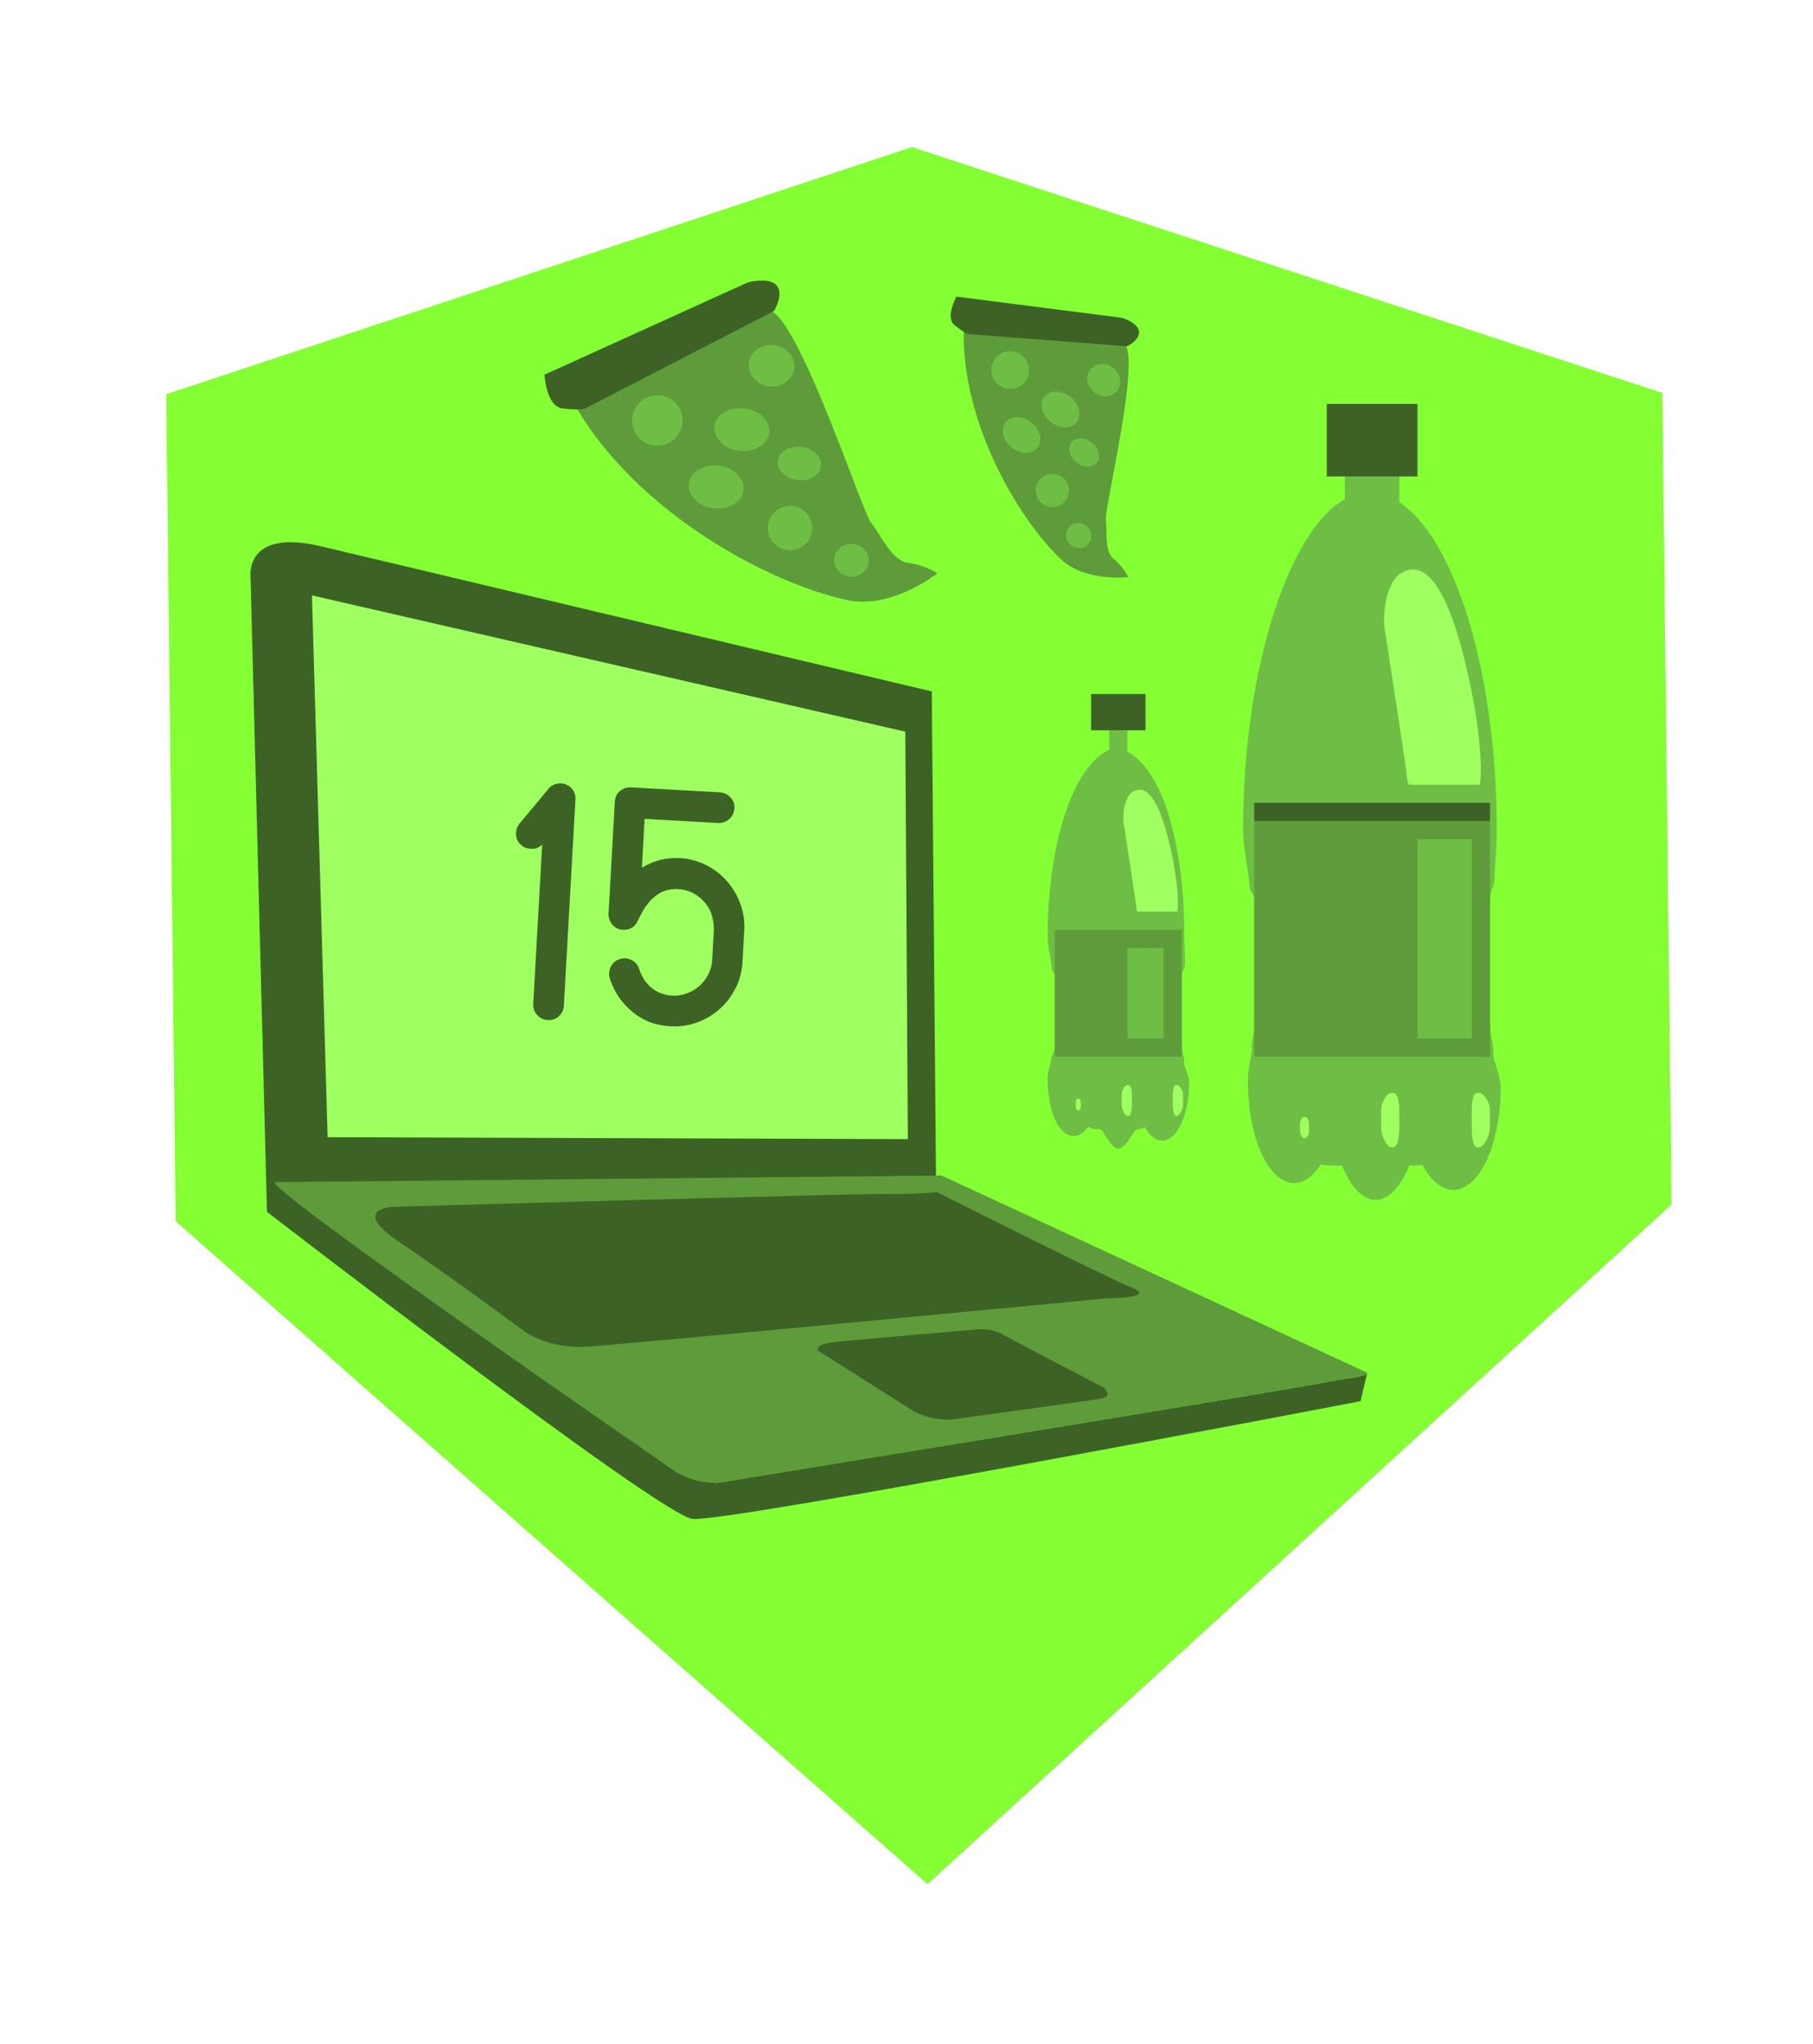<?xml version="1.0" encoding="utf-8"?>
<!-- Generator: Adobe Illustrator 15.1.0, SVG Export Plug-In . SVG Version: 6.00 Build 0)  -->
<!DOCTYPE svg PUBLIC "-//W3C//DTD SVG 1.1//EN" "http://www.w3.org/Graphics/SVG/1.1/DTD/svg11.dtd">
<svg version="1.1" id="Layer_1" xmlns="http://www.w3.org/2000/svg" xmlns:xlink="http://www.w3.org/1999/xlink" x="0px" y="0px"
	 width="100px" height="112.727px" viewBox="0 0 100 112.727" enable-background="new 0 0 100 112.727" xml:space="preserve">
<g>
	<polygon fill="#83FF33" points="91.688,21.666 50.297,8.109 9.167,21.738 9.688,67.346 51.156,103.906 92.199,66.42 	"/>
	<g>
		<path fill="#3C6325" d="M14.726,66.853l-0.905-34.98c0,0-0.408-2.766,3.882-1.746c4.29,1.019,33.69,8.004,33.69,8.004
			l0.243,27.823L14.726,66.853z"/>
		<g>
			<path fill="#3C6325" d="M39.857,81.734c-0.427,0.101-1.687,0.003-2.646-0.628c-0.959-0.631-22.065-15.798-21.927-16.383
				l-0.509,2.143c0,0,21.602,16.672,23.42,16.897s36.847-6.492,36.847-6.492l0.37-1.563c-0.052,0.221-1.019,0.274-1.826,0.434
				C70.099,76.824,40.284,81.635,39.857,81.734z"/>
			<path fill="#5E9B3A" d="M51.93,64.827l-36.786,0.365c-0.18,0.576,21.095,15.279,22.054,15.91
				c0.958,0.631,2.239,0.733,2.666,0.634c0.427-0.101,30.238-4.911,33.727-5.594c0.807-0.159,1.771-0.213,1.822-0.434l0.002-0.004
				L51.93,64.827z"/>
		</g>
		<polygon fill="#9FFF61" points="17.207,32.835 18.07,62.714 50.074,62.819 49.936,40.348 		"/>
		<path fill="#3C6325" d="M50.334,77.782l-5.22-3.301c0,0-0.201-0.315,0.752-0.446c0.955-0.132,8.212-0.735,8.212-0.735
			s0.652-0.023,1.224,0.291c0.571,0.313,5.583,2.938,5.583,2.938s0.531,0.484-0.14,0.593c-0.674,0.109-0.674,0.109-0.674,0.109
			l-7.609,1.057C52.462,78.287,51.221,78.34,50.334,77.782z"/>
		<path fill="#3C6325" d="M29,73.473c0,0,1.293,0.912,3.338,0.794c2.044-0.119,28.815-2.676,28.815-2.676s2.826-0.002,1.152-0.637
			c-1.009-0.382-10.621-5.208-10.621-5.208s-1.268,0.124-2.672,0.094c-1.403-0.032-27.289,0.711-27.289,0.711
			s-2.486,0.068,0.295,1.938S29,73.473,29,73.473z"/>
	</g>
	<g>
		<path fill="#5E9B3A" d="M31.807,22.503c-0.242-0.412,8.912-5.08,10.467-5.398s5.24,11.044,5.766,11.714
			c0.581,0.74,1.16,2.113,2.057,2.222c0.897,0.107,1.608,0.574,1.608,0.574s-2.525,2.012-4.993,1.475
			C42.379,32.146,35.223,28.304,31.807,22.503z"/>
		<path fill="#3C6325" d="M30.034,20.662c0,0,0.091,1.753,0.988,1.86c0.896,0.108,1.197,0.032,1.197,0.032l10.466-5.399
			c0,0,0.563-0.892,0.168-1.395s-1.594-0.192-1.594-0.192L30.034,20.662z"/>
		<circle fill="#6EBE45" cx="36.255" cy="23.188" r="1.394"/>
		
			<ellipse transform="matrix(0.993 0.12 -0.12 0.993 3.123 -4.723)" fill="#6EBE45" cx="40.925" cy="23.667" rx="1.519" ry="1.18"/>
		
			<ellipse transform="matrix(0.993 0.12 -0.12 0.993 3.503 -4.541)" fill="#6EBE45" cx="39.497" cy="26.843" rx="1.519" ry="1.178"/>
		<circle fill="#6EBE45" cx="43.576" cy="29.12" r="1.226"/>
		
			<ellipse transform="matrix(0.993 0.12 -0.12 0.993 4.038 -5.404)" fill="#6EBE45" cx="46.961" cy="30.883" rx="0.954" ry="0.906"/>
		
			<ellipse transform="matrix(0.993 0.12 -0.12 0.993 3.371 -5.09)" fill="#6EBE45" cx="44.094" cy="25.539" rx="1.204" ry="0.925"/>
		
			<ellipse transform="matrix(0.993 0.119 -0.119 0.993 2.713 -4.934)" fill="#6EBE45" cx="42.547" cy="20.181" rx="1.26" ry="1.143"/>
	</g>
	<g>
		<path fill="#5E9B3A" d="M53.157,18.226c0.008-0.357,7.658,0.268,8.771,0.676c1.112,0.408-1.003,9.075-0.932,9.707
			c0.078,0.699-0.092,1.799,0.436,2.219c0.527,0.422,0.796,0.997,0.796,0.997s-2.394,0.287-3.751-1.022
			C56.093,28.503,53.053,23.253,53.157,18.226z"/>
		<path fill="#3C6325" d="M52.754,16.359c0,0-0.631,1.15-0.103,1.57c0.527,0.422,0.749,0.49,0.749,0.49l8.771,0.676
			c0,0,0.708-0.347,0.654-0.82c-0.054-0.475-0.938-0.748-0.938-0.748L52.754,16.359z"/>
		<circle fill="#6EBE45" cx="55.717" cy="20.406" r="1.041"/>
		
			<ellipse transform="matrix(0.782 0.624 -0.624 0.782 26.818 -31.553)" fill="#6EBE45" cx="58.497" cy="22.544" rx="1.135" ry="0.881"/>
		
			<ellipse transform="matrix(0.782 0.623 -0.623 0.782 27.238 -29.883)" fill="#6EBE45" cx="56.342" cy="24.001" rx="1.134" ry="0.879"/>
		<circle fill="#6EBE45" cx="58.042" cy="27.049" r="0.916"/>
		
			<ellipse transform="matrix(0.782 0.624 -0.624 0.782 31.376 -30.664)" fill="#6EBE45" cx="59.501" cy="29.499" rx="0.713" ry="0.677"/>
		
			<ellipse transform="matrix(0.782 0.623 -0.623 0.782 28.61 -31.819)" fill="#6EBE45" cx="59.777" cy="24.977" rx="0.9" ry="0.691"/>
		
			<ellipse transform="matrix(0.782 0.623 -0.623 0.782 26.321 -33.372)" fill="#6EBE45" cx="60.896" cy="20.964" rx="0.941" ry="0.854"/>
	</g>
	<g>
		<path fill="#6EBE45" d="M82.182,56.529V49.52c0-0.337,0.261-0.667,0.233-0.992c0.054-0.911,0.138-1.843,0.138-2.791
			c0-8.768-2.371-16.108-5.371-18.034v-3.43h-3v3.262c-3,1.625-5.617,9.154-5.617,18.202c0,1.101,0.301,2.177,0.37,3.225
			c-0.007,0.186,0.247,0.37,0.247,0.559v7.009c0,0.473-0.178,0.934-0.13,1.384c-0.075,0.53-0.221,1.095-0.221,1.682
			c0,3.119,1.118,5.647,2.562,5.647c0.555,0,1.041-0.398,1.465-1.037c0.227,0.053,0.43,0.068,0.668,0.068h0.495
			c0.392,1,1.076,1.9,1.855,1.9s1.463-0.9,1.855-1.9h0.158c0.192,0,0.383-0.002,0.569-0.037c0.457,0.854,1.051,1.385,1.704,1.385
			c1.44,0,2.61-2.523,2.61-5.643c0-0.642-0.331-1.253-0.419-1.828C82.423,57.626,82.182,57.085,82.182,56.529z"/>
		<rect x="73.182" y="22.273" fill="#3C6325" width="5" height="4"/>
		<rect x="69.182" y="44.273" fill="#5E9B3A" width="13" height="14"/>
		<path fill="#9FFF61" d="M77.182,62.188c0,0.427-0.082,1.085-0.351,1.085h-0.082c-0.269,0-0.567-0.658-0.567-1.085v-0.966
			c0-0.428,0.299-0.949,0.567-0.949h0.082c0.269,0,0.351,0.521,0.351,0.949V62.188z"/>
		<path fill="#9FFF61" d="M82.182,62.188c0,0.427-0.331,1.085-0.601,1.085H81.5c-0.27,0-0.318-0.658-0.318-1.085v-0.966
			c0-0.428,0.049-0.949,0.318-0.949h0.081c0.27,0,0.601,0.521,0.601,0.949V62.188z"/>
		<path fill="#9FFF61" d="M72.199,62.372c0,0.214-0.108,0.387-0.242,0.387h-0.004c-0.135,0-0.244-0.173-0.244-0.387v-0.395
			c0-0.213,0.109-0.387,0.244-0.387h0.004c0.134,0,0.242,0.174,0.242,0.387V62.372z"/>
		<path fill="#9FFF61" d="M81.022,37.419c-1.425-6.515-2.962-6.256-3.727-5.821c-0.765,0.434-1.147,2.183-0.856,3.483
			c0,0,1.151,7.424,1.151,7.64c0,0.215,0.071,0.552,0.161,0.552h3.846C81.686,43.273,81.868,41.287,81.022,37.419z"/>
		<rect x="78.182" y="21.88" fill="#5E9B3A" width="0" height="4.191"/>
		<rect x="77.182" y="21.88" fill="#5E9B3A" width="0" height="4.191"/>
		<rect x="76.182" y="21.88" fill="#5E9B3A" width="0" height="4.191"/>
		<rect x="78.182" y="46.273" fill="#6EBE45" width="3" height="11"/>
		<rect x="75.182" y="22.273" fill="#9FFF61" width="3" height="0"/>
		<rect x="69.182" y="44.273" fill="#3C6325" width="13" height="1"/>
		<polygon fill="#3C6325" points="77.837,60.422 77.837,60.422 78.081,60.422 78.081,60.422 78.081,60.422 78.081,60.422 
			77.837,60.422 77.837,60.422 		"/>
	</g>
	<g>
		<path fill="#6EBE45" d="M65.182,57.726v-3.959c0-0.19,0.185-0.376,0.169-0.561c0.03-0.515-0.029-1.04-0.029-1.576
			c0-4.952-1.14-9.098-3.14-10.186v-2.172h-1v2.076c-2,0.919-3.395,5.171-3.395,10.281c0,0.622,0.192,1.229,0.231,1.821
			c-0.004,0.105,0.163,0.209,0.163,0.315v3.959c0,0.267-0.234,0.527-0.207,0.781c-0.043,0.3-0.192,0.618-0.192,0.95
			c0,1.762,0.598,3.189,1.413,3.189c0.313,0,0.571-0.138,0.811-0.499c0.128,0.029,0.226,0.125,0.36,0.125h0.28
			c0.221,0,0.607,1.073,1.048,1.073c0.439,0,0.826-1.073,1.048-1.073h0.089c0.109,0,0.217-0.088,0.322-0.107
			c0.258,0.482,0.593,0.738,0.962,0.738c0.813,0,1.475-1.446,1.475-3.208c0-0.362-0.224-0.719-0.273-1.043
			C65.354,58.357,65.182,58.041,65.182,57.726z"/>
		<rect x="60.182" y="38.273" fill="#3C6325" width="3" height="2"/>
		<rect x="58.182" y="51.273" fill="#5E9B3A" width="7" height="7"/>
		<path fill="#9FFF61" d="M62.432,60.922c0,0.241-0.047,0.612-0.198,0.612h-0.046c-0.152,0-0.32-0.371-0.32-0.612v-0.546
			c0-0.241,0.168-0.536,0.32-0.536h0.046c0.151,0,0.198,0.295,0.198,0.536V60.922z"/>
		<path fill="#9FFF61" d="M65.256,60.922c0,0.241-0.188,0.612-0.34,0.612h-0.045c-0.152,0-0.181-0.371-0.181-0.612v-0.546
			c0-0.241,0.028-0.536,0.181-0.536h0.045c0.152,0,0.34,0.295,0.34,0.536V60.922z"/>
		<path fill="#9FFF61" d="M59.617,61.026c0,0.121-0.061,0.219-0.137,0.219h-0.002c-0.076,0-0.138-0.098-0.138-0.219v-0.223
			c0-0.12,0.062-0.219,0.138-0.219h0.002c0.076,0,0.137,0.099,0.137,0.219V61.026z"/>
		<path fill="#9FFF61" d="M64.601,46.951c-0.805-3.68-1.673-3.542-2.104-3.297s-0.648,1.229-0.483,1.962c0,0,0.65,4.209,0.65,4.331
			c0,0.121,0.04,0.326,0.091,0.326h2.172C64.976,50.273,65.078,49.134,64.601,46.951z"/>
		<rect x="63.182" y="38.156" fill="#5E9B3A" width="0" height="2.368"/>
		<rect x="62.182" y="38.156" fill="#5E9B3A" width="0" height="2.368"/>
		<rect x="62.182" y="38.156" fill="#5E9B3A" width="0" height="2.368"/>
		<rect x="62.182" y="52.273" fill="#6EBE45" width="2" height="5"/>
		<rect x="61.302" y="38.378" fill="#9FFF61" width="1.694" height="0"/>
		<rect x="58.182" y="51.273" fill="#3C6325" width="7" height="0"/>
		<polygon fill="#3C6325" points="62.802,59.925 62.802,59.925 62.939,59.925 62.939,59.925 62.939,59.925 62.939,59.925 
			62.802,59.925 62.802,59.925 		"/>
	</g>
</g>
<g>
	<path fill="#3C6325" d="M31.101,55.457c-0.014,0.239-0.104,0.435-0.275,0.587c-0.171,0.153-0.377,0.223-0.617,0.21
		c-0.229-0.013-0.42-0.105-0.578-0.277c-0.159-0.17-0.231-0.375-0.219-0.615l0.494-8.789c-0.166,0.172-0.374,0.25-0.627,0.236
		c-0.097-0.006-0.188-0.022-0.276-0.052c-0.088-0.028-0.167-0.075-0.236-0.14c-0.113-0.091-0.196-0.193-0.242-0.312
		c-0.049-0.116-0.068-0.247-0.061-0.39c0.011-0.192,0.075-0.357,0.19-0.494l1.567-1.879c0.077-0.115,0.181-0.202,0.311-0.261
		c0.13-0.06,0.267-0.085,0.41-0.077c0.24,0.014,0.436,0.105,0.588,0.276c0.153,0.171,0.223,0.371,0.21,0.599L31.101,55.457z"/>
	<path fill="#3C6325" d="M39.378,51.233c-0.004-0.155-0.019-0.31-0.046-0.463c-0.027-0.151-0.066-0.301-0.119-0.447
		c-0.148-0.356-0.383-0.655-0.706-0.897c-0.323-0.24-0.689-0.372-1.097-0.395c-0.443-0.024-0.83,0.079-1.162,0.313
		c-0.333,0.233-0.604,0.549-0.819,0.945l-0.283,0.543c-0.069,0.153-0.174,0.268-0.317,0.343c-0.141,0.076-0.298,0.11-0.466,0.101
		c-0.13-0.008-0.249-0.038-0.354-0.092c-0.152-0.092-0.265-0.21-0.341-0.353c-0.075-0.143-0.111-0.291-0.102-0.447l0.347-6.183
		c0.014-0.239,0.109-0.433,0.285-0.579c0.177-0.146,0.379-0.214,0.606-0.2l4.889,0.273c0.24,0.015,0.438,0.106,0.597,0.278
		c0.159,0.171,0.232,0.37,0.22,0.598c-0.014,0.24-0.109,0.439-0.286,0.598c-0.178,0.158-0.386,0.23-0.626,0.217l-4.043-0.228
		l-0.151,2.696c0.646-0.396,1.348-0.573,2.103-0.531c0.516,0.029,0.998,0.159,1.448,0.388c0.45,0.23,0.836,0.53,1.157,0.903
		s0.566,0.789,0.731,1.25c0.166,0.459,0.236,0.941,0.207,1.444l-0.096,1.725c-0.029,0.527-0.156,1.014-0.38,1.457
		c-0.223,0.444-0.515,0.828-0.875,1.15c-0.361,0.322-0.775,0.569-1.241,0.741c-0.467,0.173-0.958,0.244-1.474,0.215
		c-0.311-0.018-0.61-0.068-0.9-0.149c-0.291-0.083-0.568-0.209-0.836-0.381c-0.371-0.236-0.696-0.534-0.977-0.893
		c-0.281-0.358-0.492-0.765-0.635-1.218c-0.03-0.098-0.043-0.199-0.037-0.308c0.01-0.168,0.065-0.324,0.171-0.468
		c0.104-0.146,0.247-0.242,0.431-0.292c0.086-0.031,0.184-0.044,0.291-0.037c0.168,0.01,0.322,0.066,0.468,0.169
		c0.144,0.105,0.242,0.243,0.293,0.414c0.143,0.44,0.372,0.791,0.688,1.048c0.316,0.259,0.695,0.4,1.139,0.426
		c0.288,0.017,0.561-0.026,0.818-0.127c0.259-0.099,0.484-0.236,0.682-0.411c0.196-0.176,0.358-0.386,0.486-0.631
		c0.128-0.246,0.2-0.512,0.217-0.8L39.378,51.233z"/>
</g>
</svg>
